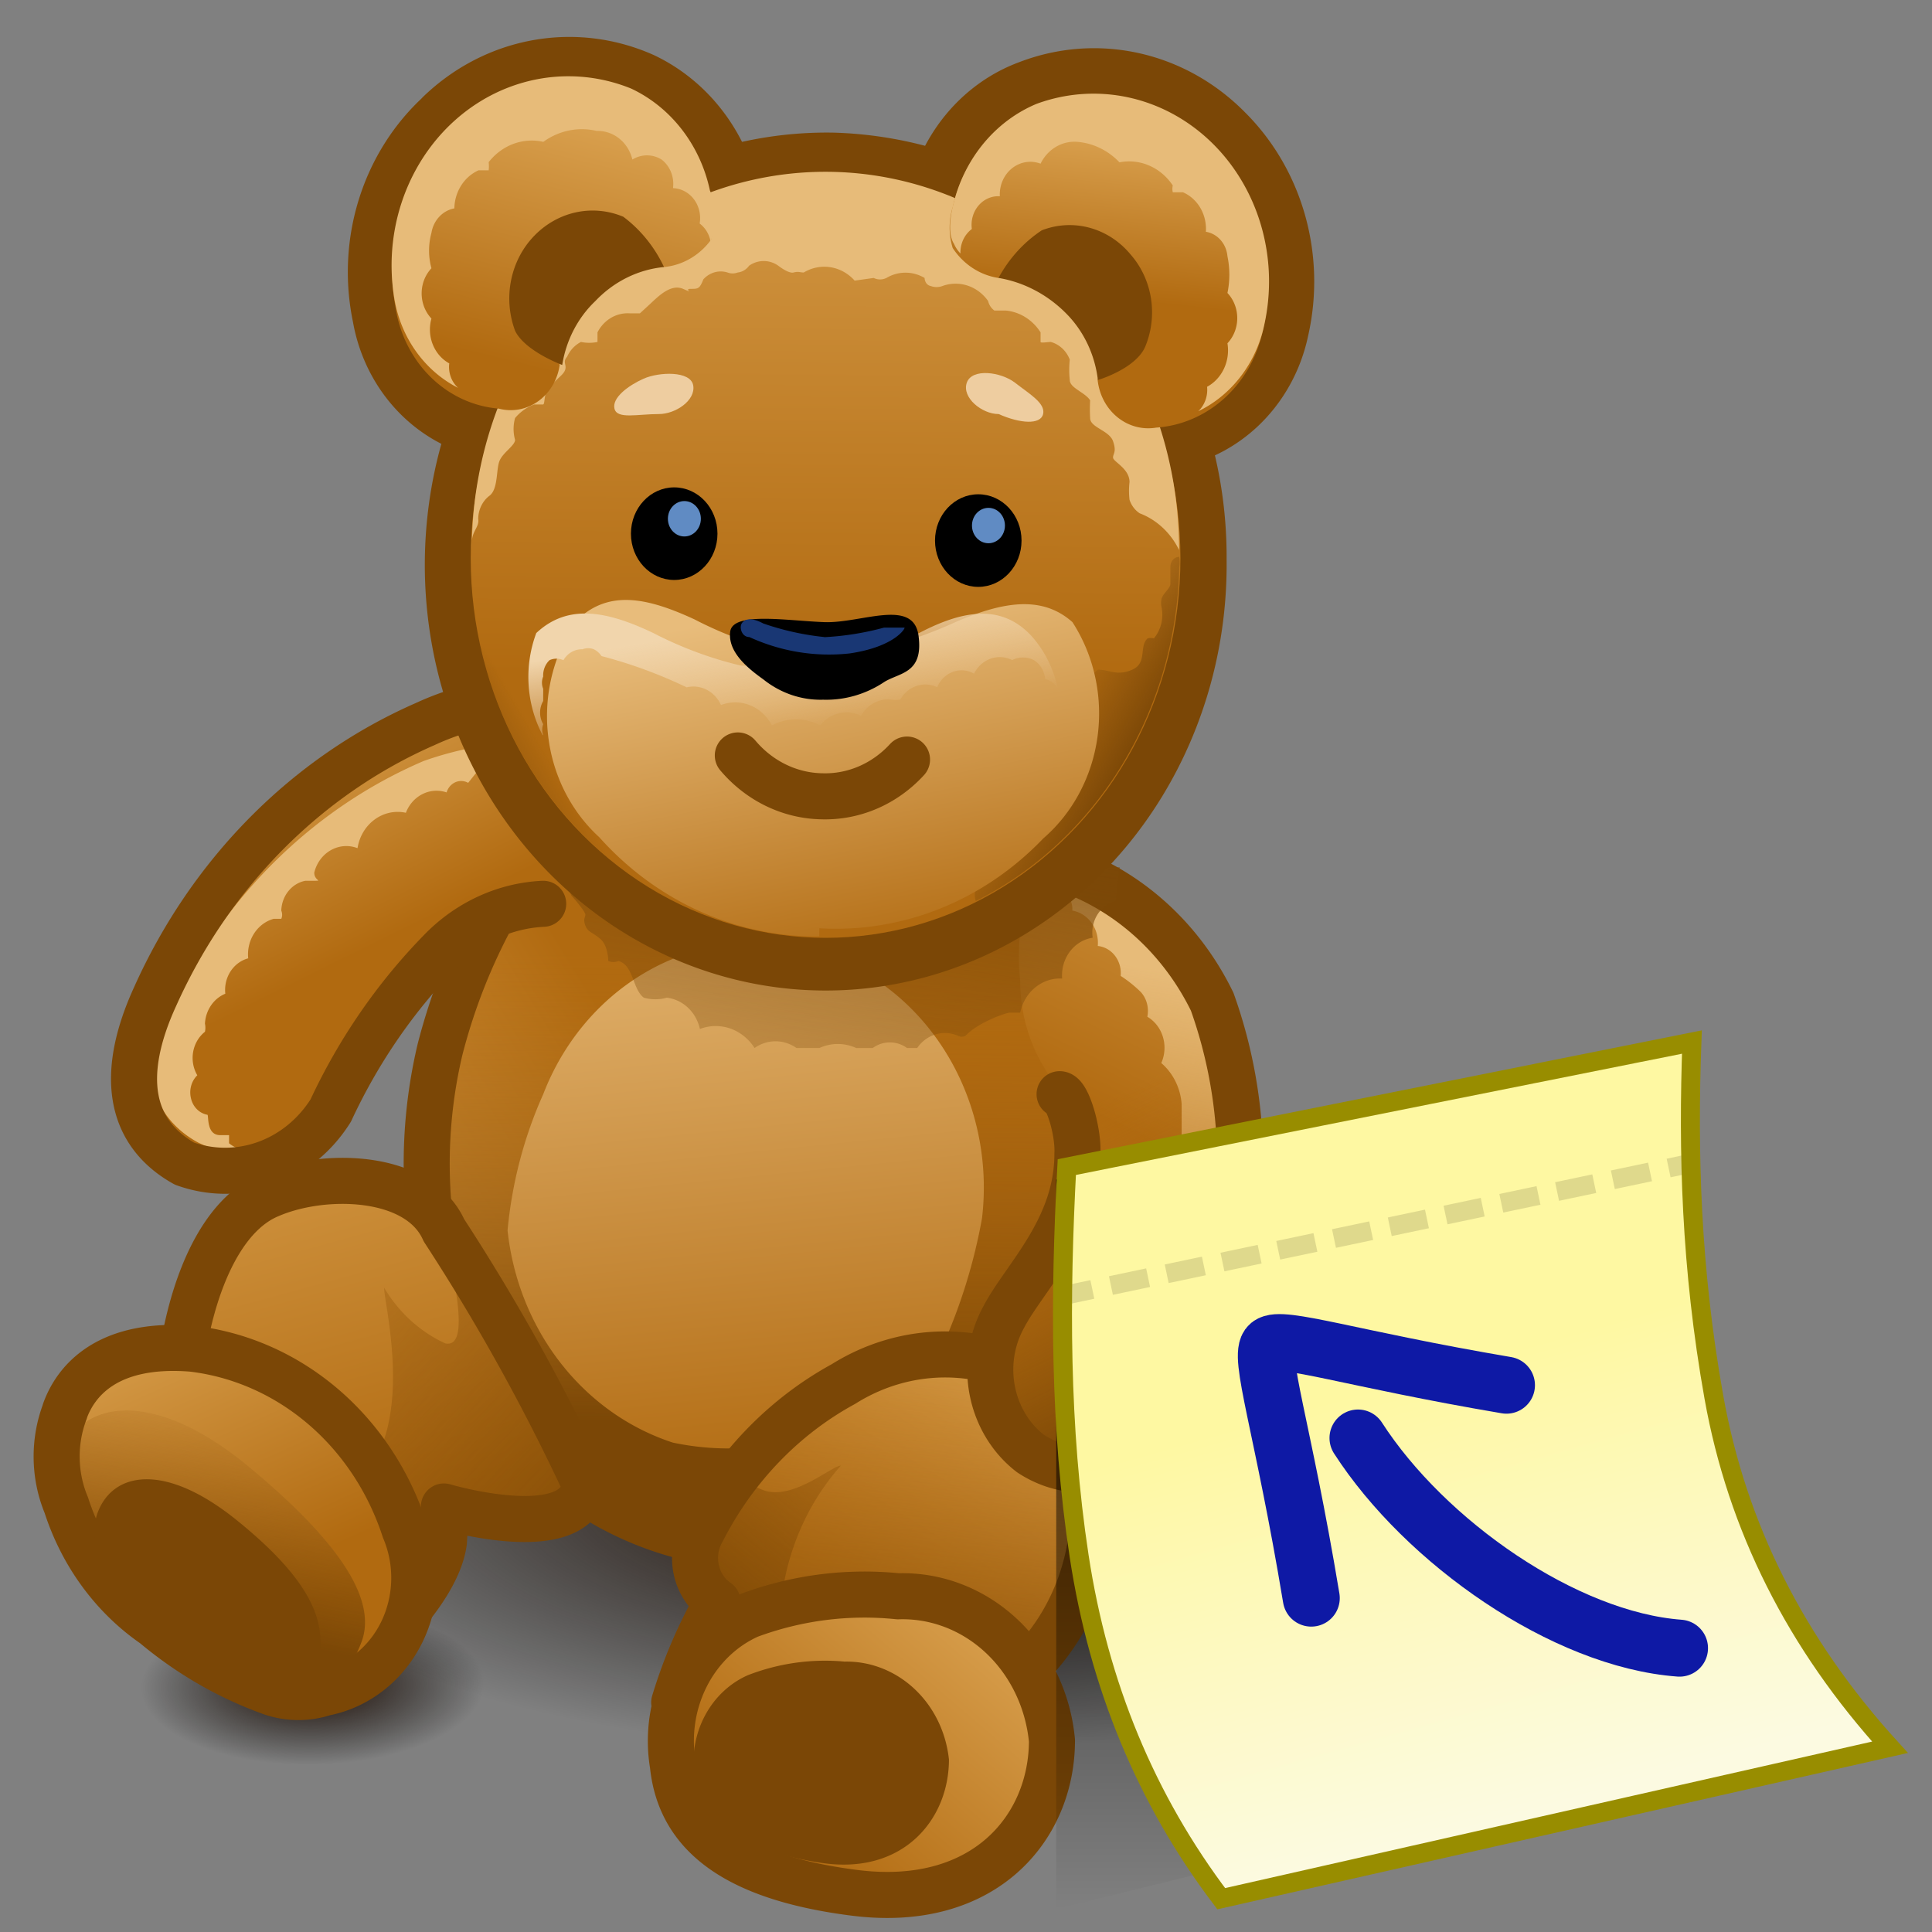 <?xml version="1.0" encoding="UTF-8" standalone="no"?>
<svg
   width="48px"
   height="48px"
   viewBox="0 0 48 48"
   version="1.1"
   id="svg3015"
   inkscape:version="1.1 (c4e8f9e, 2021-05-24)"
   sodipodi:docname="assetreference.svg"
   xmlns:inkscape="http://www.inkscape.org/namespaces/inkscape"
   xmlns:sodipodi="http://sodipodi.sourceforge.net/DTD/sodipodi-0.dtd"
   xmlns:xlink="http://www.w3.org/1999/xlink"
   xmlns="http://www.w3.org/2000/svg"
   xmlns:svg="http://www.w3.org/2000/svg"
   xmlns:rdf="http://www.w3.org/1999/02/22-rdf-syntax-ns#"
   xmlns:cc="http://creativecommons.org/ns#"
   xmlns:dc="http://purl.org/dc/elements/1.1/">
  <rect x="0" y="0" width="48" height="48" fill="#808080" stroke="none"/>
  <sodipodi:namedview
     pagecolor="#ffffff"
     bordercolor="#666666"
     borderopacity="1"
     objecttolerance="10"
     gridtolerance="10"
     guidetolerance="10"
     inkscape:pageopacity="0"
     inkscape:pageshadow="2"
     inkscape:window-width="2560"
     inkscape:window-height="1375"
     id="namedview3041"
     showgrid="false"
     inkscape:zoom="13.927083"
     inkscape:cx="12.457742"
     inkscape:cy="20.930442"
     inkscape:window-x="0"
     inkscape:window-y="40"
     inkscape:window-maximized="1"
     inkscape:current-layer="svg3015"
     inkscape:pagecheckerboard="0" />
  <!-- Generator: Sketch 49.3 (51167) - http://www.bohemiancoding.com/sketch -->
  <title
     id="title3017">Artboard 2</title>
  <ellipse
     style="fill:url(#radialGradient74459-3);fill-opacity:1;stroke:none;stroke-width:0.405;stroke-linecap:round;stroke-linejoin:round;stroke-dasharray:0.405, 1.215;paint-order:markers stroke fill"
     id="path74353-2"
     cx="7.759"
     cy="41.89"
     rx="6.046"
     ry="2.776" />
  <desc
     id="desc3019">Created with Sketch.</desc>
  <ellipse
     style="fill:url(#radialGradient74459);fill-opacity:1;stroke:none;stroke-width:1.146;stroke-linecap:round;stroke-linejoin:round;stroke-dasharray:1.146, 3.437;paint-order:markers stroke fill"
     id="path74353"
     cx="22.643"
     cy="37.093"
     rx="19.036"
     ry="7.061" />
  <defs
     id="defs3021">
    <linearGradient
       inkscape:collect="always"
       id="linearGradient75970">
      <stop
         style="stop-color:#220c00;stop-opacity:0.999"
         offset="0"
         id="stop75966" />
      <stop
         style="stop-color:#010101;stop-opacity:0;"
         offset="1"
         id="stop75968" />
    </linearGradient>
    <linearGradient
       inkscape:collect="always"
       id="linearGradient74457">
      <stop
         style="stop-color:#220c00;stop-opacity:1"
         offset="0"
         id="stop74453" />
      <stop
         style="stop-color:#010101;stop-opacity:0;"
         offset="1"
         id="stop74455" />
    </linearGradient>
    <linearGradient
       x1="21.272"
       y1="1.739"
       x2="21.272"
       y2="37.866"
       id="linearGradient-1"
       gradientTransform="scale(0.822,1.217)"
       gradientUnits="userSpaceOnUse">
      <stop
         stop-color="#000000"
         offset="0%"
         id="stop3024" />
      <stop
         stop-color="#000000"
         stop-opacity="0"
         offset="100%"
         id="stop3026" />
    </linearGradient>
    <linearGradient
       x1="26.733"
       y1="17.274"
       x2="32.893"
       y2="39.863"
       id="linearGradient-2"
       gradientTransform="scale(0.984,1.016)"
       gradientUnits="userSpaceOnUse">
      <stop
         stop-color="#FEF8A2"
         offset="0%"
         id="stop3029" />
      <stop
         stop-color="#FCFAE1"
         offset="100%"
         id="stop3031" />
    </linearGradient>
    <linearGradient
       inkscape:collect="always"
       xlink:href="#linearGradient-2"
       id="linearGradient3051"
       gradientUnits="userSpaceOnUse"
       gradientTransform="scale(0.984,1.016)"
       x1="26.733"
       y1="17.274"
       x2="32.893"
       y2="39.863" />
    <linearGradient
       inkscape:collect="always"
       xlink:href="#linearGradient-1"
       id="linearGradient3055"
       gradientUnits="userSpaceOnUse"
       gradientTransform="matrix(0.822,0,0,1.217,0.431,0.718)"
       x1="21.272"
       y1="1.739"
       x2="21.272"
       y2="37.866" />
    <linearGradient
       id="linear-gradient-18"
       x1="30.38"
       y1="21.96"
       x2="30.72"
       y2="24.43"
       gradientTransform="matrix(1.008,-0.314,0.294,1.078,-10.469,-2.044)"
       xlink:href="#linear-gradient-14" />
    <linearGradient
       id="linear-gradient-14"
       x1="14.23"
       y1="25.31"
       x2="15.69"
       y2="15.66"
       gradientUnits="userSpaceOnUse">
      <stop
         offset="0"
         stop-color="#e1ab5b"
         id="stop29490" />
      <stop
         offset="1"
         stop-color="#b16a10"
         id="stop29492" />
    </linearGradient>
    <linearGradient
       id="linear-gradient-19"
       x1="38.9"
       y1="25.63"
       x2="35.74"
       y2="23.57"
       xlink:href="#linear-gradient-14"
       gradientTransform="matrix(1.05,0,0,1.123,-7.603,-10.205)" />
    <linearGradient
       inkscape:collect="always"
       xlink:href="#linear-gradient-20"
       id="linearGradient29907"
       gradientUnits="userSpaceOnUse"
       x1="35.24"
       y1="25.4"
       x2="35.21"
       y2="21.98"
       gradientTransform="matrix(1.05,0,0,1.123,-7.603,-10.205)" />
    <linearGradient
       id="linear-gradient-20"
       x1="35.24"
       y1="25.4"
       x2="35.21"
       y2="21.98"
       gradientUnits="userSpaceOnUse">
      <stop
         offset="0"
         stop-color="#7b4706"
         id="stop29500" />
      <stop
         offset="1"
         stop-color="#b16a10"
         stop-opacity="0"
         id="stop29502" />
    </linearGradient>
    <linearGradient
       inkscape:collect="always"
       xlink:href="#linear-gradient-21"
       id="linearGradient29909"
       gradientUnits="userSpaceOnUse"
       x1="35.68"
       y1="21.09"
       x2="35.22"
       y2="25.94"
       gradientTransform="matrix(1.05,0,0,1.123,-7.603,-10.205)" />
    <linearGradient
       id="linear-gradient-21"
       x1="35.68"
       y1="21.09"
       x2="35.22"
       y2="25.94"
       gradientUnits="userSpaceOnUse">
      <stop
         offset="0"
         stop-color="#e8bc7b"
         id="stop29505" />
      <stop
         offset="1"
         stop-color="#b16a10"
         id="stop29507" />
    </linearGradient>
    <linearGradient
       id="linear-gradient-22"
       x1="32.84"
       y1="23.94"
       x2="34.63"
       y2="27.05"
       xlink:href="#linear-gradient-14"
       gradientTransform="matrix(1.05,0,0,1.123,-7.603,-10.205)" />
    <linearGradient
       id="linear-gradient-23"
       x1="34.44"
       y1="28.01"
       x2="34.14"
       y2="25"
       xlink:href="#linear-gradient-20"
       gradientTransform="matrix(1.05,0,0,1.123,-7.603,-10.205)" />
    <linearGradient
       id="linear-gradient-24"
       x1="35.65"
       y1="27.11"
       x2="33.67"
       y2="24.55"
       xlink:href="#linear-gradient-20"
       gradientTransform="matrix(1.05,0,0,1.123,-7.603,-10.205)" />
    <linearGradient
       id="linear-gradient-25"
       x1="28.98"
       y1="21.82"
       x2="29.44"
       y2="25.15"
       gradientTransform="matrix(1.008,-0.314,0.294,1.078,-10.469,-2.044)"
       xlink:href="#linear-gradient-14" />
    <linearGradient
       id="linear-gradient-26"
       x1="28.21"
       y1="26.99"
       x2="29.72"
       y2="25.21"
       gradientTransform="matrix(1.008,-0.314,0.294,1.078,-10.469,-2.044)"
       xlink:href="#linear-gradient-20" />
    <linearGradient
       inkscape:collect="always"
       xlink:href="#linear-gradient-27"
       id="linearGradient29911"
       gradientUnits="userSpaceOnUse"
       gradientTransform="matrix(1.008,-0.314,0.294,1.078,-10.469,-2.044)"
       x1="29.41"
       y1="23.98"
       x2="29"
       y2="26.93" />
    <linearGradient
       id="linear-gradient-27"
       x1="29.41"
       y1="23.98"
       x2="29"
       y2="26.93"
       gradientTransform="rotate(-16.26,24.08,13.19)"
       gradientUnits="userSpaceOnUse">
      <stop
         offset="0"
         stop-color="#e7bb79"
         id="stop29515" />
      <stop
         offset="1"
         stop-color="#e1ab5b"
         stop-opacity="0"
         id="stop29517" />
    </linearGradient>
    <linearGradient
       id="linear-gradient-28"
       x1="36.59"
       y1="23.69"
       x2="35.13"
       y2="25.37"
       gradientTransform="matrix(1.008,-0.314,0.294,1.078,-10.469,-2.044)"
       xlink:href="#linear-gradient-14" />
    <linearGradient
       inkscape:collect="always"
       xlink:href="#linear-gradient-29"
       id="linearGradient29913"
       gradientUnits="userSpaceOnUse"
       gradientTransform="matrix(0.987,-0.337,0.283,1.066,-16.221,-9.688)"
       x1="36.49"
       y1="32.01"
       x2="35.83"
       y2="35.9" />
    <linearGradient
       id="linear-gradient-29"
       x1="36.49"
       y1="32.01"
       x2="35.83"
       y2="35.9"
       gradientTransform="matrix(0.94,-0.3,0.27,0.95,-8.21,0.46)"
       gradientUnits="userSpaceOnUse">
      <stop
         offset="0"
         stop-color="#7b4706"
         id="stop29521" />
      <stop
         offset="1"
         stop-color="#7e4b0b"
         stop-opacity="0"
         id="stop29523" />
    </linearGradient>
    <linearGradient
       id="linear-gradient-30"
       x1="35.92"
       y1="23.9"
       x2="34.75"
       y2="27.61"
       xlink:href="#linear-gradient-27"
       gradientTransform="matrix(1.05,0,0,1.123,-7.603,-10.205)" />
    <linearGradient
       id="linear-gradient-31"
       x1="33.97"
       y1="17.42"
       x2="32.5"
       y2="22.64"
       gradientTransform="matrix(1.008,-0.314,0.294,1.078,-10.469,-2.044)"
       xlink:href="#linear-gradient-14" />
    <linearGradient
       id="linear-gradient-32"
       x1="29.98"
       y1="22.56"
       x2="30.7"
       y2="22.35"
       gradientTransform="matrix(1.008,-0.314,0.294,1.078,-10.469,-2.044)"
       xlink:href="#linear-gradient-29" />
    <linearGradient
       id="linear-gradient-33"
       x1="-584"
       y1="-150.69"
       x2="-583.28"
       y2="-150.91"
       gradientTransform="matrix(-1.008,-0.303,-0.283,1.078,-601.494,2.132)"
       xlink:href="#linear-gradient-29" />
    <linearGradient
       id="linear-gradient-34"
       x1="33.48"
       y1="19.59"
       x2="32.59"
       y2="22.21"
       xlink:href="#linear-gradient-27"
       gradientTransform="matrix(1.05,0,0,1.123,-7.603,-10.205)" />
    <linearGradient
       id="linear-gradient-35"
       x1="31.42"
       y1="17.96"
       x2="31.16"
       y2="19.36"
       gradientTransform="matrix(1.008,-0.314,0.294,1.078,-10.469,-2.044)"
       xlink:href="#linear-gradient-14" />
    <linearGradient
       id="linear-gradient-36"
       x1="31.37"
       y1="18.29"
       x2="31.03"
       y2="19.92"
       xlink:href="#linear-gradient-27"
       gradientTransform="matrix(1.05,0,0,1.123,-7.603,-10.205)" />
    <linearGradient
       id="linear-gradient-37"
       x1="35.52"
       y1="18.87"
       x2="35.39"
       y2="21.11"
       gradientTransform="matrix(1.008,-0.314,0.294,1.078,-10.469,-2.044)"
       xlink:href="#linear-gradient-14" />
    <linearGradient
       id="linear-gradient-38"
       x1="35.53"
       y1="19.54"
       x2="35.22"
       y2="21.51"
       xlink:href="#linear-gradient-27"
       gradientTransform="matrix(1.05,0,0,1.123,-7.603,-10.205)" />
    <linearGradient
       id="linear-gradient-39"
       x1="32.78"
       y1="22.18"
       x2="31.53"
       y2="24.66"
       gradientTransform="matrix(1.008,-0.314,0.294,1.078,-10.469,-2.044)"
       xlink:href="#linear-gradient-21" />
    <linearGradient
       id="linear-gradient-40"
       x1="32.72"
       y1="22.25"
       x2="32.36"
       y2="23.02"
       gradientTransform="matrix(1.008,-0.314,0.294,1.078,-10.469,-2.044)"
       gradientUnits="userSpaceOnUse">
      <stop
         offset="0"
         stop-color="#f1d5ac"
         id="stop29536" />
      <stop
         offset="1"
         stop-color="#eecda0"
         stop-opacity="0"
         id="stop29538" />
    </linearGradient>
    <linearGradient
       id="linear-gradient-41"
       x1="39.29"
       y1="21.84"
       x2="38.2"
       y2="26.09"
       xlink:href="#linear-gradient-14"
       gradientTransform="matrix(1.05,0,0,1.123,-7.603,-10.205)" />
    <linearGradient
       id="linear-gradient-42"
       x1="36.58"
       y1="26.99"
       x2="40.07"
       y2="23.44"
       xlink:href="#linear-gradient-20"
       gradientTransform="matrix(1.05,0,0,1.123,-7.603,-10.205)" />
    <linearGradient
       id="linear-gradient-43"
       x1="33.32"
       y1="26.31"
       x2="35.12"
       y2="28.56"
       xlink:href="#linear-gradient-14"
       gradientTransform="matrix(1.05,0,0,1.123,-7.603,-10.205)" />
    <linearGradient
       id="linear-gradient-44"
       x1="40.29"
       y1="24.09"
       x2="39.26"
       y2="26.58"
       xlink:href="#linear-gradient-14"
       gradientTransform="matrix(1.05,0,0,1.123,-7.603,-10.205)" />
    <linearGradient
       id="linear-gradient-45"
       x1="40.27"
       y1="24.38"
       x2="39.43"
       y2="26.98"
       xlink:href="#linear-gradient-14"
       gradientTransform="matrix(1.05,0,0,1.123,-7.603,-10.205)" />
    <linearGradient
       id="linear-gradient-46"
       x1="39.72"
       y1="26.89"
       x2="39.35"
       y2="24.93"
       xlink:href="#linear-gradient-20"
       gradientTransform="matrix(1.05,0,0,1.123,-7.603,-10.205)" />
    <radialGradient
       inkscape:collect="always"
       xlink:href="#linearGradient74457"
       id="radialGradient74459"
       cx="-18.85"
       cy="34.929"
       fx="-18.85"
       fy="34.929"
       r="19.301"
       gradientTransform="matrix(0.899,0,0,0.334,39.589,25.415)"
       gradientUnits="userSpaceOnUse" />
    <radialGradient
       inkscape:collect="always"
       xlink:href="#linearGradient75970"
       id="radialGradient74459-3"
       cx="-18.85"
       cy="34.929"
       fx="-18.85"
       fy="34.929"
       r="19.301"
       gradientTransform="matrix(0.221,-0.004,0.002,0.102,11.869,38.238)"
       gradientUnits="userSpaceOnUse" />
  </defs>
  <g
     id="g4553"
     transform="matrix(-3.011,0,0,3.011,107.535,-19.829)">
    <path
       class="cls-30"
       d="m 27.81,18.589 a 3.369,3.603 0 0 1 -1.291,-2.357 4.492,4.805 0 0 1 0.43,-2.313 11.021,11.787 0 0 1 1.952,-0.752"
       id="path29667"
       style="isolation:isolate;fill:url(#linear-gradient-18);stroke-width:1" />
    <path
       class="cls-31"
       d="m 28.902,13.167 a 11.021,11.787 0 0 0 -1.952,0.752 4.492,4.805 0 0 0 -0.43,2.313 3.369,3.603 0 0 0 1.291,2.357 3.243,3.469 0 0 0 2.257,0.674 2.656,2.84 0 0 0 1.994,-1.953 3.422,3.66 0 0 0 0,-2.066 4.45,4.76 0 0 0 -1.102,-2.043 10.748,11.495 0 0 0 -2.099,0"
       id="path29669"
       style="isolation:isolate;fill:url(#linear-gradient-19);stroke-width:1" />
    <path
       class="cls-32"
       d="m 28.902,13.167 a 11.021,11.787 0 0 0 -1.952,0.752 4.492,4.805 0 0 0 -0.43,2.313 3.369,3.603 0 0 0 1.291,2.357 3.243,3.469 0 0 0 2.257,0.674 2.656,2.84 0 0 0 1.994,-1.953 3.422,3.66 0 0 0 0,-2.066 4.45,4.76 0 0 0 -1.102,-2.043 10.748,11.495 0 0 0 -2.099,0"
       id="path29671"
       style="isolation:isolate;fill:url(#linearGradient29907);stroke-width:1" />
    <path
       class="cls-33"
       d="m 27.947,17.714 v 0 a 2.383,2.548 0 0 0 2.215,0.775 1.942,2.077 0 0 0 1.364,-1.751 3.149,3.368 0 0 0 -0.294,-1.123 1.889,2.021 0 0 0 -3.621,1.022 4.051,4.333 0 0 0 0.336,1.078 z"
       id="path29673"
       style="isolation:isolate;fill:url(#linearGradient29909);stroke-width:1" />
    <path
       class="cls-22"
       d="m 28.902,13.167 a 11.021,11.787 0 0 0 -1.952,0.752 4.492,4.805 0 0 0 -0.43,2.313 3.369,3.603 0 0 0 1.291,2.357 2.813,3.009 0 0 0 2.257,0.674 2.739,2.93 0 0 0 1.889,-1.706 3.59,3.839 0 0 0 0.126,-2.313 4.366,4.67 0 0 0 -1.102,-2.043 10.748,11.495 0 0 0 -2.099,0"
       id="path29675"
       style="isolation:isolate;fill:none;stroke:#7b4706;stroke-width:0.38px;stroke-linecap:round;stroke-linejoin:round" />
    <path
       class="cls-34"
       d="m 28.755,18.006 a 1.658,1.774 0 0 0 -1.837,0.112 1.679,1.796 0 0 0 0.714,2.515 3.401,3.637 0 0 0 2.519,0 3.632,3.884 0 0 0 -0.357,-0.831 0.399,0.427 0 0 0 0.126,-0.584 2.75,2.941 0 0 0 -1.165,-1.212 z"
       id="path29677"
       style="isolation:isolate;fill:url(#linear-gradient-22);stroke-width:1" />
    <path
       class="cls-35"
       d="m 28.755,18.006 a 1.658,1.774 0 0 0 -1.837,0.112 1.679,1.796 0 0 0 0.714,2.515 3.401,3.637 0 0 0 2.519,0 3.632,3.884 0 0 0 -0.357,-0.831 0.399,0.427 0 0 0 0.126,-0.584 2.75,2.941 0 0 0 -1.165,-1.212 z"
       id="path29679"
       style="isolation:isolate;fill:url(#linear-gradient-23);stroke-width:1" />
    <path
       class="cls-36"
       d="m 30.183,20.666 a 3.527,3.772 0 0 1 -0.724,0.213 L 29.28,19.981 A 1.837,1.965 0 0 0 28.776,18.679 c 0.073,0 0.399,0.292 0.64,0.202 0.241,-0.09 0.115,-0.157 0.084,-0.303 a 2.519,2.694 0 0 1 0.462,0.674 0.388,0.415 0 0 1 -0.136,0.584 3.632,3.884 0 0 1 0.357,0.831 z"
       id="path29681"
       style="isolation:isolate;fill:url(#linear-gradient-24);stroke-width:1" />
    <path
       class="cls-22"
       d="m 28.755,18.006 a 1.658,1.774 0 0 0 -1.837,0.112 1.679,1.796 0 0 0 0.714,2.515 3.401,3.637 0 0 0 2.519,0 3.632,3.884 0 0 0 -0.357,-0.831 0.399,0.427 0 0 0 0.126,-0.584 2.75,2.941 0 0 0 -1.165,-1.212 z"
       id="path29683"
       style="isolation:isolate;fill:none;stroke:#7b4706;stroke-width:0.38px;stroke-linecap:round;stroke-linejoin:round" />
    <path
       class="cls-37"
       d="m 27.296,14.683 a 1.228,1.313 0 0 1 -0.325,0.887 c -0.063,0 -0.157,0.303 -0.147,0.494 0,0.617 0.441,1.022 0.609,1.347 a 0.798,0.853 0 0 1 -0.22,1.123 0.84,0.898 0 0 1 -0.63,0.112 0.882,0.943 0 0 1 -0.546,-0.471 3.506,3.749 0 0 1 -0.325,-3.368 2.099,2.245 0 0 1 1.291,-1.123 h 0.136 a 1.732,1.852 0 0 1 0.157,0.999 z"
       id="path29685"
       style="isolation:isolate;fill:url(#linear-gradient-25);stroke-width:1" />
    <path
       class="cls-38"
       d="m 27.296,14.683 a 1.228,1.313 0 0 1 -0.325,0.887 c -0.063,0 -0.157,0.303 -0.147,0.494 0,0.617 0.441,1.022 0.609,1.347 a 0.798,0.853 0 0 1 -0.22,1.123 0.84,0.898 0 0 1 -0.63,0.112 0.882,0.943 0 0 1 -0.546,-0.471 3.506,3.749 0 0 1 -0.325,-3.368 2.099,2.245 0 0 1 1.291,-1.123 h 0.136 a 1.732,1.852 0 0 1 0.157,0.999 z"
       id="path29687"
       style="isolation:isolate;fill:url(#linear-gradient-26);stroke-width:1" />
    <path
       class="cls-39"
       d="m 27.034,13.706 v 0.202 a 0.168,0.18 0 0 0 -0.168,0.191 0.252,0.269 0 0 0 -0.21,0.292 0.21,0.225 0 0 0 -0.189,0.247 1.05,1.123 0 0 0 -0.168,0.135 0.21,0.225 0 0 0 -0.052,0.202 0.273,0.292 0 0 0 -0.115,0.382 0.451,0.483 0 0 0 -0.168,0.337 c 0,0 0,0.056 0,0.09 0,0.034 0,0.236 0,0.303 a 0.283,0.303 0 0 0 0,0.427 0.22,0.236 0 0 0 -0.094,0.292 0.976,1.044 0 0 0 0.052,0.112 c 0,0.135 -0.094,0.292 0,0.393 0.094,0.101 0.084,0 0.105,0.101 0.021,0.101 0,0.157 0,0.225 0,0.067 0.094,0.101 0.136,0.157 0.042,0.056 0,0.225 0.073,0.292 0.073,0.067 0.084,0 0.094,0.101 0.011,0.101 0,0 0,0.067 a 0.189,0.202 0 0 0 0.189,0.225 0.325,0.348 0 0 0 0.105,0.168 0.882,0.943 0 0 1 -0.546,-0.471 3.506,3.749 0 0 1 -0.325,-3.368 2.099,2.245 0 0 1 1.281,-1.1 z"
       id="path29689"
       style="isolation:isolate;fill:url(#linearGradient29911);stroke-width:1" />
    <path
       class="cls-22"
       d="m 26.971,15.614 c -0.063,0 -0.157,0.303 -0.147,0.494 0,0.617 0.441,1.022 0.609,1.347 a 0.798,0.853 0 0 1 -0.22,1.123 0.84,0.898 0 0 1 -0.63,0.112 0.882,0.943 0 0 1 -0.546,-0.471 3.506,3.749 0 0 1 -0.325,-3.368 2.099,2.245 0 0 1 1.291,-1.123 h 0.136"
       id="path29691"
       style="isolation:isolate;fill:none;stroke:#7b4706;stroke-width:0.38px;stroke-linecap:round;stroke-linejoin:round" />
    <path
       class="cls-40"
       d="m 30.329,12.561 a 2.362,2.526 0 0 1 1.879,0 4.261,4.558 0 0 1 2.225,2.245 c 0.294,0.64 0.22,1.123 -0.241,1.381 a 1.05,1.123 0 0 1 -1.207,-0.438 4.429,4.737 0 0 0 -0.903,-1.313 1.302,1.392 0 0 0 -0.85,-0.393 c 0,0 -0.42,0 -0.735,-0.516 A 1.155,1.235 0 0 1 30.329,12.561 Z"
       id="path29693"
       style="isolation:isolate;fill:url(#linear-gradient-28);stroke-width:1" />
    <path
       class="cls-41"
       d="m 26.509,14.02 a 0.252,0.269 0 0 1 0.189,0.303 0.294,0.314 0 0 1 0.252,0.337 0.336,0.359 0 0 1 0.346,0.281 c 0,0 0.052,0 0.084,0 0.031,0 0.262,0.079 0.367,0.191 a 0.073,0.079 0 0 0 0.063,0 v 0 a 0.283,0.303 0 0 1 0.336,0.101 v 0 c 0,0 0.052,0 0.084,0 a 0.252,0.269 0 0 1 0.283,0 h 0.052 0.084 a 0.388,0.415 0 0 1 0.304,0 c 0,0 0.073,0 0.105,0 0.031,0 0,0 0.084,0 a 0.315,0.337 0 0 1 0.346,0 0.388,0.415 0 0 1 0.451,-0.157 0.315,0.337 0 0 1 0.273,-0.258 0.378,0.404 0 0 0 0.189,0 c 0.094,-0.067 0.084,-0.269 0.21,-0.303 a 0.115,0.123 0 0 0 0.084,0 c 0,0 0,-0.123 0.063,-0.18 0.063,-0.056 0.105,-0.056 0.126,-0.112 0.021,-0.056 0,-0.067 0,-0.09 0,-0.022 0.073,-0.112 0.115,-0.157 a 0.787,0.842 0 0 1 0.094,-0.168 c 0,-0.056 0.115,-0.067 0.157,-0.123 a 0.745,0.797 0 0 1 0.084,-0.168 c 0,0 0.094,0 0.105,-0.101 0.011,-0.101 0,0 0,-0.079 a 0.189,0.202 0 0 1 0.063,-0.146 c 0,0 0,-0.067 0,-0.123 a 0.315,0.337 0 0 1 0.073,-0.168 c 0,0 -0.084,0 -0.105,0.09 l -0.157,0.191 a 1.417,1.515 0 0 1 -0.346,0.213 1.406,1.504 0 0 1 -0.409,0.18 8.03,8.588 0 0 1 -2.435,0.314 14.537,15.548 0 0 0 -1.648,-0.146"
       id="path29695"
       style="isolation:isolate;fill:url(#linearGradient29913);stroke-width:1" />
    <path
       class="cls-42"
       d="m 34.066,16.019 a 0.714,0.763 0 0 1 -0.441,0.056 v 0 c 0,0 0,0 0.052,0 a 0.252,0.269 0 0 0 0.147,-0.056 c 0,0 0,-0.056 0,-0.067 h 0.073 c 0.115,0 0.094,-0.157 0.105,-0.168 v 0 a 0.168,0.18 0 0 0 0.136,-0.135 0.178,0.191 0 0 0 -0.052,-0.191 v 0 c 0,0 0,0 0,0 a 0.252,0.269 0 0 0 -0.063,-0.359 v 0 a 0.136,0.146 0 0 1 0,-0.067 0.262,0.281 0 0 0 -0.168,-0.247 0.252,0.269 0 0 0 -0.189,-0.292 0.283,0.303 0 0 0 -0.21,-0.326 c 0,0 0,0 -0.063,0 a 0.073,0.079 0 0 1 0,-0.067 0.241,0.258 0 0 0 -0.199,-0.247 c 0,0 0,0 -0.073,0 -0.073,0 0,0 0,-0.067 a 0.273,0.292 0 0 0 -0.357,-0.202 0.336,0.359 0 0 0 -0.399,-0.292 0.273,0.292 0 0 0 -0.336,-0.168 0.126,0.135 0 0 0 -0.178,-0.079 v 0 l -0.063,-0.079 h -0.073 c -0.105,0 -0.231,0 -0.294,0.067 l -0.483,-0.303 a 2.918,3.121 0 0 1 1.281,0.135 3.999,4.277 0 0 1 2.099,2.077 c 0.262,0.382 0.178,0.853 -0.252,1.078 z"
       id="path29697"
       style="isolation:isolate;fill:url(#linear-gradient-30);stroke-width:1" />
    <path
       class="cls-22"
       d="m 30.329,12.561 a 2.362,2.526 0 0 1 1.879,0 4.261,4.558 0 0 1 2.225,2.245 c 0.294,0.64 0.22,1.123 -0.241,1.381 a 1.05,1.123 0 0 1 -1.207,-0.438 4.429,4.737 0 0 0 -0.903,-1.313 1.302,1.392 0 0 0 -0.85,-0.393"
       id="path29699"
       style="isolation:isolate;fill:none;stroke:#7b4706;stroke-width:0.38px;stroke-linecap:round;stroke-linejoin:round" />
    <path
       class="cls-43"
       d="M 31.956,7.655 A 1.406,1.504 0 0 0 30.476,7.386 1.155,1.235 0 0 0 29.826,8.217 3.033,3.244 0 0 0 28.839,8.06 3.149,3.368 0 0 0 27.852,8.262 v 0 a 1.05,1.123 0 0 0 -0.682,-0.808 1.417,1.515 0 0 0 -1.459,0.326 1.438,1.538 0 0 0 -0.42,1.493 0.966,1.033 0 0 0 0.871,0.808 2.876,3.076 0 0 0 -0.189,1.123 2.928,3.132 0 1 0 5.615,-1.201 0.955,1.022 0 0 0 0.84,-0.831 1.438,1.538 0 0 0 -0.472,-1.515 z"
       id="path29701"
       style="isolation:isolate;fill:none;stroke:#7b4706;stroke-width:0.76px;stroke-linecap:round;stroke-linejoin:round" />
    <ellipse
       class="cls-44"
       cx="28.902"
       cy="11.192"
       id="circle29703"
       style="isolation:isolate;fill:url(#linear-gradient-31);stroke-width:1"
       rx="2.928"
       ry="3.132" />
    <path
       class="cls-45"
       d="m 27.663,13.919 a 0.147,0.157 0 0 1 0,0.101 v 0 a 2.918,3.121 0 0 1 -1.679,-2.75 v 0 a 0.252,0.269 0 0 1 0,-0.09 v 0 c 0,0 0.073,0 0.073,0.09 0,0.09 0,0.101 0,0.135 0,0.034 0.063,0.079 0.073,0.123 a 0.136,0.146 0 0 1 0,0.067 0.273,0.292 0 0 0 0.063,0.258 0.105,0.112 0 0 1 0.052,0 c 0.073,0.067 0,0.202 0.126,0.258 0.126,0.056 0.189,0 0.283,0 a 0.315,0.337 0 0 1 0.115,0.157 4.419,4.726 0 0 0 0.63,1.212 0.808,0.864 0 0 1 0.262,0.438 z"
       id="path29705"
       style="isolation:isolate;fill:url(#linear-gradient-32);stroke-width:1" />
    <path
       class="cls-46"
       d="m 30.183,13.897 a 0.147,0.157 0 0 0 0,0.101 v 0 a 2.918,3.121 0 0 0 1.648,-2.773 v 0 a 0.136,0.146 0 0 0 0,-0.09 v 0 c 0,0 -0.073,0 -0.073,0.09 a 0.336,0.359 0 0 1 0,0.146 c 0,0 -0.063,0.067 -0.073,0.123 -0.011,0.056 0,0 0,0.056 a 0.336,0.359 0 0 1 -0.063,0.269 h -0.063 c -0.063,0.067 0,0.213 -0.126,0.269 -0.126,0.056 -0.178,0 -0.273,0 a 0.252,0.269 0 0 0 -0.115,0.168 4.356,4.659 0 0 1 -0.609,1.212 0.661,0.707 0 0 0 -0.252,0.427 z"
       id="path29707"
       style="isolation:isolate;fill:url(#linear-gradient-33);stroke-width:1" />
    <path
       class="cls-47"
       d="m 31.82,11.057 c 0,-0.09 -0.063,-0.123 -0.052,-0.191 a 0.22,0.236 0 0 0 -0.094,-0.191 c -0.073,-0.056 -0.052,-0.225 -0.084,-0.292 -0.031,-0.067 -0.126,-0.123 -0.126,-0.168 a 0.294,0.314 0 0 0 0,-0.18 0.378,0.404 0 0 0 -0.157,-0.112 c 0,0 -0.052,0 -0.073,0 -0.021,0 0,-0.101 -0.063,-0.157 -0.063,-0.056 0,0 -0.084,-0.079 -0.084,-0.079 0,-0.101 -0.052,-0.157 a 0.241,0.258 0 0 0 -0.115,-0.123 0.346,0.37 0 0 1 -0.136,0 v -0.079 A 0.283,0.303 0 0 0 30.518,9.171 h -0.084 c 0,0 0,0 -0.073,-0.067 -0.073,-0.067 -0.178,-0.18 -0.283,-0.135 -0.105,0.045 0,0 -0.063,0 -0.063,0 -0.073,0 -0.105,-0.079 a 0.199,0.213 0 0 0 -0.199,-0.056 0.126,0.135 0 0 1 -0.084,0 0.136,0.146 0 0 1 -0.094,-0.056 0.22,0.236 0 0 0 -0.241,0 c 0,0 -0.084,0.067 -0.126,0.056 -0.042,-0.011 -0.052,0 -0.084,0 a 0.346,0.37 0 0 0 -0.42,0.067 l -0.157,-0.022 a 0.126,0.135 0 0 1 -0.105,0 0.325,0.348 0 0 0 -0.315,0 c 0,0 0,0.056 -0.052,0.067 a 0.147,0.157 0 0 1 -0.094,0 0.336,0.359 0 0 0 -0.378,0.123 0.126,0.135 0 0 1 -0.052,0.079 c 0,0 -0.063,0 -0.094,0 A 0.388,0.415 0 0 0 27.128,9.328 c 0,0 0,0.067 0,0.079 0,0.011 -0.063,0 -0.084,0 a 0.231,0.247 0 0 0 -0.157,0.146 0.693,0.741 0 0 1 0,0.168 c 0,0.067 -0.126,0.101 -0.168,0.168 a 1.176,1.257 0 0 1 0,0.146 c 0,0.079 -0.157,0.101 -0.189,0.191 -0.031,0.09 0,0.101 0,0.135 0,0.034 -0.136,0.09 -0.136,0.202 a 0.556,0.595 0 0 1 0,0.146 0.199,0.213 0 0 1 -0.084,0.112 0.588,0.629 0 0 0 -0.325,0.303 2.918,3.121 0 0 1 5.836,0 z"
       id="path29709"
       style="isolation:isolate;fill:url(#linear-gradient-34);stroke-width:1" />
    <path
       class="cls-48"
       d="m 27.475,8.879 a 0.556,0.595 0 0 0 0.378,-0.247 0.504,0.539 0 0 0 0,-0.337 1.05,1.123 0 0 0 -0.682,-0.808 1.417,1.515 0 0 0 -1.459,0.326 1.438,1.538 0 0 0 -0.42,1.493 0.966,1.033 0 0 0 0.882,0.808 0.42,0.449 0 0 0 0.483,-0.393 0.577,0.617 0 0 1 0.178,-0.617 0.714,0.763 0 0 1 0.64,-0.225 z"
       id="path29711"
       style="isolation:isolate;fill:url(#linear-gradient-35);stroke-width:1" />
    <path
       class="cls-49"
       d="M 27.842,8.598 A 0.241,0.258 0 0 1 27.789,8.677 0.22,0.236 0 0 0 27.695,8.475 0.22,0.236 0 0 0 27.464,8.205 0.252,0.269 0 0 0 27.128,7.936 0.315,0.337 0 0 0 26.824,7.756 0.556,0.595 0 0 0 26.477,7.925 0.441,0.471 0 0 0 26.037,8.116 a 0.105,0.112 0 0 1 0,0.056 h -0.084 a 0.304,0.326 0 0 0 -0.189,0.326 0.21,0.225 0 0 0 -0.178,0.202 0.651,0.696 0 0 0 0,0.303 0.273,0.292 0 0 0 0,0.415 0.315,0.337 0 0 0 0.168,0.359 0.22,0.236 0 0 0 0.073,0.202 0.966,1.033 0 0 1 -0.546,-0.718 1.448,1.549 0 0 1 1.879,-1.819 1.134,1.212 0 0 1 0.682,0.808 c 0,0 0.073,0.236 0,0.348 z"
       id="path29713"
       style="isolation:isolate;fill:url(#linear-gradient-36);stroke-width:1" />
    <path
       class="cls-50"
       d="m 30.235,8.789 a 0.556,0.595 0 0 1 -0.388,-0.225 0.567,0.606 0 0 1 0,-0.337 1.134,1.212 0 0 1 0.651,-0.842 1.406,1.504 0 0 1 1.48,0.269 1.438,1.538 0 0 1 0.472,1.471 A 0.934,0.999 0 0 1 31.599,9.957 0.409,0.438 0 0 1 31.096,9.597 0.556,0.595 0 0 0 30.896,8.98 0.714,0.763 0 0 0 30.235,8.789 Z"
       id="path29715"
       style="isolation:isolate;fill:url(#linear-gradient-37);stroke-width:1" />
    <path
       class="cls-51"
       d="m 29.847,8.565 c 0,0 0,0 0,0.067 a 0.22,0.236 0 0 1 0.094,-0.202 0.231,0.247 0 0 1 0.22,-0.292 0.231,0.247 0 0 1 0.094,-0.236 0.241,0.258 0 0 1 0.241,0 0.294,0.314 0 0 1 0.294,-0.236 0.567,0.606 0 0 1 0.441,0.09 0.462,0.494 0 0 1 0.451,0.168 0.22,0.236 0 0 0 0,0.067 h 0.084 a 0.325,0.348 0 0 1 0.199,0.314 0.231,0.247 0 0 1 0.189,0.202 0.483,0.516 0 0 1 0,0.292 0.273,0.292 0 0 1 0,0.415 0.294,0.314 0 0 1 -0.147,0.37 0.21,0.225 0 0 1 -0.073,0.202 0.945,1.01 0 0 0 0.525,-0.73 1.459,1.56 0 0 0 -1.952,-1.74 1.134,1.212 0 0 0 -0.651,0.842 0.483,0.516 0 0 0 -0.011,0.404 z"
       id="path29717"
       style="isolation:isolate;fill:url(#linear-gradient-38);stroke-width:1" />
    <path
       class="cls-52"
       d="m 28.954,14.312 a 2.477,2.649 0 0 0 1.816,-0.819 1.228,1.313 0 0 0 0.178,-1.796 c -0.262,-0.247 -0.577,-0.18 -0.966,0 a 3.285,3.514 0 0 1 -0.724,0.269 H 28.566 A 3.999,4.277 0 0 1 27.831,11.719 c -0.388,-0.168 -0.714,-0.225 -0.966,0 a 1.239,1.325 0 0 0 0.241,1.785 2.446,2.616 0 0 0 1.847,0.741 z"
       id="path29719"
       style="isolation:isolate;fill:url(#linear-gradient-39);stroke-width:1" />
    <path
       class="cls-22"
       d="M 29.626,12.819 A 0.955,1.022 0 0 1 28.933,13.156 0.945,1.01 0 0 1 28.23,12.853"
       id="path29721"
       style="isolation:isolate;fill:none;stroke:#7b4706;stroke-width:0.38px;stroke-linecap:round;stroke-linejoin:round" />
    <path
       class="cls-53"
       d="m 27.475,10.002 c 0.136,0 0.304,-0.135 0.262,-0.258 -0.042,-0.123 -0.283,-0.09 -0.399,0 -0.115,0.09 -0.252,0.168 -0.231,0.258 0.021,0.09 0.189,0.079 0.367,0 z"
       id="path29723"
       style="isolation:isolate;fill:#eecda0;stroke-width:1" />
    <path
       class="cls-53"
       d="m 30.277,10.002 c -0.136,0 -0.304,-0.112 -0.283,-0.236 0.021,-0.123 0.283,-0.112 0.409,-0.056 0.126,0.056 0.262,0.157 0.241,0.247 -0.021,0.09 -0.189,0.045 -0.367,0.045 z"
       id="path29725"
       style="isolation:isolate;fill:#eecda0;stroke-width:1" />
    <path
       class="cls-54"
       d="m 31.232,12.651 a 0.115,0.123 0 0 0 0,-0.09 0.168,0.18 0 0 0 0,-0.191 c 0,0 0,0 0,0 0,0 0,-0.067 0,-0.101 a 0.115,0.123 0 0 0 0,-0.101 v 0 a 0.157,0.168 0 0 0 -0.052,-0.135 0.147,0.157 0 0 0 -0.115,0 0.178,0.191 0 0 0 -0.157,-0.09 0.136,0.146 0 0 0 -0.094,0 0.157,0.168 0 0 0 -0.063,0.056 4.072,4.356 0 0 0 -0.703,0.258 0.252,0.269 0 0 0 -0.283,0.146 0.346,0.37 0 0 0 -0.42,0.168 0.451,0.483 0 0 0 -0.399,0 0.283,0.303 0 0 0 -0.336,-0.079 0.262,0.281 0 0 0 -0.241,-0.135 0.231,0.247 0 0 1 -0.084,0 v 0 a 0.241,0.258 0 0 0 -0.304,-0.101 0.22,0.236 0 0 0 -0.304,-0.112 0.241,0.258 0 0 0 -0.315,-0.112 v 0 a 0.21,0.225 0 0 0 -0.178,0 0.189,0.202 0 0 0 -0.094,0.157 0.157,0.168 0 0 0 -0.105,0.079 0.136,0.146 0 0 0 0,0.135 0.105,0.112 0 0 0 0,0.168 0.168,0.18 0 0 0 0,0.079 0.85,0.909 0 0 1 0.22,-0.819 c 0.252,-0.269 0.577,-0.213 0.966,0 a 3.338,3.57 0 0 0 0.735,0.247 h 0.693 a 3.285,3.514 0 0 0 0.724,-0.269 c 0.378,-0.18 0.703,-0.247 0.966,0 a 0.913,0.977 0 0 1 -0.052,0.842 z"
       id="path29727"
       style="isolation:isolate;fill:url(#linear-gradient-40);stroke-width:1" />
    <path
       d="m 28.923,12.359 a 0.787,0.842 0 0 0 0.493,-0.168 c 0.126,-0.09 0.294,-0.225 0.273,-0.393 -0.021,-0.168 -0.472,-0.09 -0.777,-0.079 -0.304,0.011 -0.735,-0.202 -0.777,0.112 -0.042,0.314 0.157,0.303 0.283,0.382 a 0.903,0.965 0 0 0 0.504,0.146 z"
       id="path29729"
       style="isolation:isolate;stroke-width:1" />
    <path
       class="cls-55"
       d="m 28.912,11.843 a 2.477,2.649 0 0 1 -0.493,-0.079 c -0.073,0 -0.157,0 -0.168,0 -0.011,0 0.073,0.157 0.451,0.213 a 1.669,1.785 0 0 0 0.829,-0.135 c 0.063,0 0.084,-0.079 0.063,-0.112 -0.021,-0.034 -0.073,-0.056 -0.178,0 a 2.362,2.526 0 0 1 -0.504,0.112 z"
       id="path29731"
       style="isolation:isolate;fill:#193774;stroke-width:1" />
    <path
       class="cls-56"
       d="M 27.475,8.879 A 1.05,1.123 0 0 0 27.118,8.486 0.672,0.718 0 0 0 26.383,8.688 0.651,0.696 0 0 0 26.267,9.452 c 0.084,0.18 0.388,0.269 0.388,0.269 a 0.85,0.909 0 0 1 0.252,-0.539 1.05,1.123 0 0 1 0.567,-0.303 z"
       id="path29733"
       style="isolation:isolate;fill:#7b4706;stroke-width:1" />
    <path
       class="cls-56"
       d="M 30.235,8.789 A 1.05,1.123 0 0 1 30.571,8.374 0.693,0.741 0 0 1 31.316,8.542 0.672,0.718 0 0 1 31.463,9.317 C 31.379,9.485 31.075,9.597 31.075,9.597 A 0.85,0.909 0 0 0 30.802,9.07 0.924,0.988 0 0 0 30.235,8.789 Z"
       id="path29735"
       style="isolation:isolate;fill:#7b4706;stroke-width:1" />
    <ellipse
       cx="27.642"
       cy="11.046"
       id="circle29737"
       style="isolation:isolate;stroke-width:1"
       rx="0.357"
       ry="0.382" />
    <ellipse
       class="cls-57"
       cx="27.558"
       cy="10.922"
       id="circle29739"
       style="isolation:isolate;fill:#608bc3;stroke-width:1"
       rx="0.136"
       ry="0.146" />
    <ellipse
       cx="30.151"
       cy="10.989"
       id="circle29741"
       style="isolation:isolate;stroke-width:1"
       rx="0.357"
       ry="0.382" />
    <ellipse
       class="cls-57"
       cx="30.067"
       cy="10.866"
       id="circle29743"
       style="isolation:isolate;fill:#608bc3;stroke-width:1"
       rx="0.136"
       ry="0.146" />
    <path
       class="cls-58"
       d="m 30.886,18.836 a 15.618,16.704 0 0 1 1.165,-2.099 c 0.21,-0.471 0.997,-0.483 1.438,-0.292 0.651,0.269 0.861,1.605 0.735,2.425 -0.126,0.819 -1.396,1.482 -1.396,1.482 0,0 -0.714,-0.573 -0.777,-1.044 a 1.952,2.088 0 0 1 0,-0.292 c 0,0 -1.102,0.326 -1.165,-0.18 z"
       id="path29745"
       style="isolation:isolate;fill:url(#linear-gradient-41);stroke-width:1" />
    <path
       class="cls-59"
       d="m 32.534,20.105 a 1.406,1.504 0 0 1 -0.472,-0.763 c 0,-0.157 0,-0.303 0,-0.303 0,0 -1.05,0.359 -1.155,-0.146 a 18.179,19.443 0 0 1 1.134,-2.155 c 0,0.146 -0.252,0.988 0,0.932 a 1.123,1.201 0 0 0 0.504,-0.46 c 0,0.168 -0.378,1.56 0.577,1.796 0.556,0.123 0.021,0.617 -0.588,1.1 z"
       id="path29747"
       style="isolation:isolate;fill:url(#linear-gradient-42);stroke-width:1" />
    <path
       class="cls-22"
       d="m 30.886,18.836 a 15.618,16.704 0 0 1 1.165,-2.099 c 0.21,-0.471 0.997,-0.483 1.438,-0.292 0.651,0.269 0.861,1.605 0.735,2.425 -0.126,0.819 -1.396,1.482 -1.396,1.482 0,0 -0.714,-0.573 -0.777,-1.044 a 1.952,2.088 0 0 1 0,-0.292 c 0,0 -1.102,0.326 -1.165,-0.18 z"
       id="path29749"
       style="isolation:isolate;fill:none;stroke:#7b4706;stroke-width:0.38px;stroke-linecap:round;stroke-linejoin:round" />
    <path
       class="cls-60"
       d="m 28.304,19.757 a 1.239,1.325 0 0 0 -1.27,1.19 c 0,0.718 0.556,1.392 1.627,1.257 1.071,-0.135 1.448,-0.539 1.501,-1.055 a 1.05,1.123 0 0 0 -0.63,-1.235 2.907,3.11 0 0 0 -1.228,-0.157 z"
       id="path29751"
       style="isolation:isolate;fill:url(#linear-gradient-43);stroke-width:1" />
    <path
       class="cls-22"
       d="m 28.304,19.757 a 1.239,1.325 0 0 0 -1.27,1.19 c 0,0.718 0.556,1.392 1.627,1.257 1.071,-0.135 1.448,-0.539 1.501,-1.055 a 1.05,1.123 0 0 0 -0.63,-1.235 2.907,3.11 0 0 0 -1.228,-0.157 z"
       id="path29753"
       style="isolation:isolate;fill:none;stroke:#7b4706;stroke-width:0.38px;stroke-linecap:round;stroke-linejoin:round" />
    <path
       class="cls-56"
       d="m 28.745,20.296 a 0.85,0.909 0 0 0 -0.861,0.808 c 0,0.494 0.378,0.954 1.05,0.853 0.672,-0.101 0.987,-0.359 1.05,-0.718 a 0.724,0.775 0 0 0 -0.441,-0.831 1.868,1.998 0 0 0 -0.798,-0.112 z"
       id="path29755"
       style="isolation:isolate;fill:#7b4706;stroke-width:1" />
    <path
       class="cls-61"
       d="m 33.069,20.554 a 0.903,0.965 0 0 1 -0.661,-1.347 2.099,2.245 0 0 1 1.753,-1.493 c 0.682,-0.056 0.934,0.281 1.05,0.516 a 0.924,0.988 0 0 1 0,0.763 c -0.105,0.303 -1.732,0.573 -1.732,0.573"
       id="path29757"
       style="isolation:isolate;fill:url(#linear-gradient-44);stroke-width:1" />
    <path
       class="cls-62"
       d="m 34.486,19.993 c 0.462,-0.337 0.882,-0.954 0.724,-1.403 -0.157,-0.449 -0.756,-0.561 -1.553,0.101 -0.798,0.662 -1.05,1.123 -0.924,1.448 0.126,0.326 0.336,0.528 0.777,0.415 a 3.233,3.458 0 0 0 0.976,-0.561 z"
       id="path29759"
       style="isolation:isolate;fill:url(#linear-gradient-45);stroke-width:1" />
    <path
       class="cls-63"
       d="m 34.486,19.993 c 0.462,-0.337 0.882,-0.954 0.724,-1.403 -0.157,-0.449 -0.756,-0.561 -1.553,0.101 -0.798,0.662 -1.05,1.123 -0.924,1.448 0.126,0.326 0.336,0.528 0.777,0.415 a 3.233,3.458 0 0 0 0.976,-0.561 z"
       id="path29761"
       style="isolation:isolate;fill:url(#linear-gradient-46);stroke-width:1" />
    <path
       class="cls-22"
       d="m 35.179,18.23 c -0.084,-0.236 -0.336,-0.573 -1.05,-0.516 a 2.099,2.245 0 0 0 -1.753,1.493 0.903,0.965 0 0 0 0.661,1.347 v 0 a 0.735,0.786 0 0 0 0.43,0 3.233,3.458 0 0 0 0.976,-0.561 1.795,1.92 0 0 0 0.724,-0.988 v 0 a 0.924,0.988 0 0 0 0.011,-0.775 z"
       id="path29763"
       style="isolation:isolate;fill:none;stroke:#7b4706;stroke-width:0.38px;stroke-linecap:round;stroke-linejoin:round" />
    <path
       class="cls-56"
       d="m 34.381,20.105 c 0.336,-0.258 0.651,-0.718 0.525,-1.044 -0.126,-0.326 -0.546,-0.415 -1.144,0.067 -0.598,0.483 -0.735,0.819 -0.682,1.123 0.052,0.303 0.252,0.393 0.577,0.303 a 2.551,2.728 0 0 0 0.724,-0.449 z"
       id="path29765"
       style="isolation:isolate;fill:#7b4706;stroke-width:1" />
  </g>
  <g
     id="g4561"
     transform="matrix(0.472,0,0,0.472,24.794,25.338)">
    <path
       style="fill:url(#linearGradient3055);fill-rule:evenodd;stroke:none"
       d="M 32.751,39.475 3.067,46.805 V 8.41 L 31.336,2.834 Z"
       id="Rectangle"
       inkscape:connector-curvature="0" />
    <path
       inkscape:connector-curvature="0"
       style="fill:url(#linearGradient3051);fill-rule:evenodd;stroke:none"
       id="Path-2"
       d="M 3.265,7.75 36.168,1.024 c -0.209,5.732 0.297,12.013 1.518,18.842 1.221,6.829 4.31,12.97 9.268,18.422 L 11.752,46.26 C 7.803,41.045 5.311,35.036 4.274,28.231 3.238,21.426 2.902,14.599 3.265,7.75 Z" />
    <path
       style="fill:none;stroke:#0e19a5;stroke-width:3;stroke-linecap:round"
       d="M 35.875,33.072 C 29.808,32.624 22.479,27.482 18.951,22.011"
       id="Path-3"
       inkscape:connector-curvature="0"
       sodipodi:nodetypes="cc" />
    <path
       style="fill:none;stroke:#0e19a5;stroke-width:3;stroke-linecap:round"
       d="M 16.492,30.438 C 14.99,21.39 13.656,17.62 14.287,17.106 c 0.632,-0.514 4.309,0.738 12.479,2.124"
       id="Path-4"
       inkscape:connector-curvature="0"
       sodipodi:nodetypes="czc" />
    <path
       style="fill:none;stroke:#dfd98c;stroke-width:1;stroke-linecap:square;stroke-dasharray:1, 2"
       inkscape:connector-curvature="0"
       id="Line"
       d="M 3.5,14.5 35.997,7.652"
       sodipodi:nodetypes="cc" />
    <path
       style="fill:none;stroke:#988d00;stroke-width:1"
       inkscape:connector-curvature="0"
       id="Path-2-Copy"
       d="M 3.624,7.75 36.527,1.168 c -0.209,5.732 -0.062,11.87 1.159,18.699 1.221,6.829 4.31,12.97 9.268,18.422 L 11.752,46.26 C 7.803,41.045 5.311,35.036 4.274,28.231 3.238,21.426 3.261,14.599 3.624,7.75 Z"
       sodipodi:nodetypes="ccsccsc" />
  </g>
</svg>
